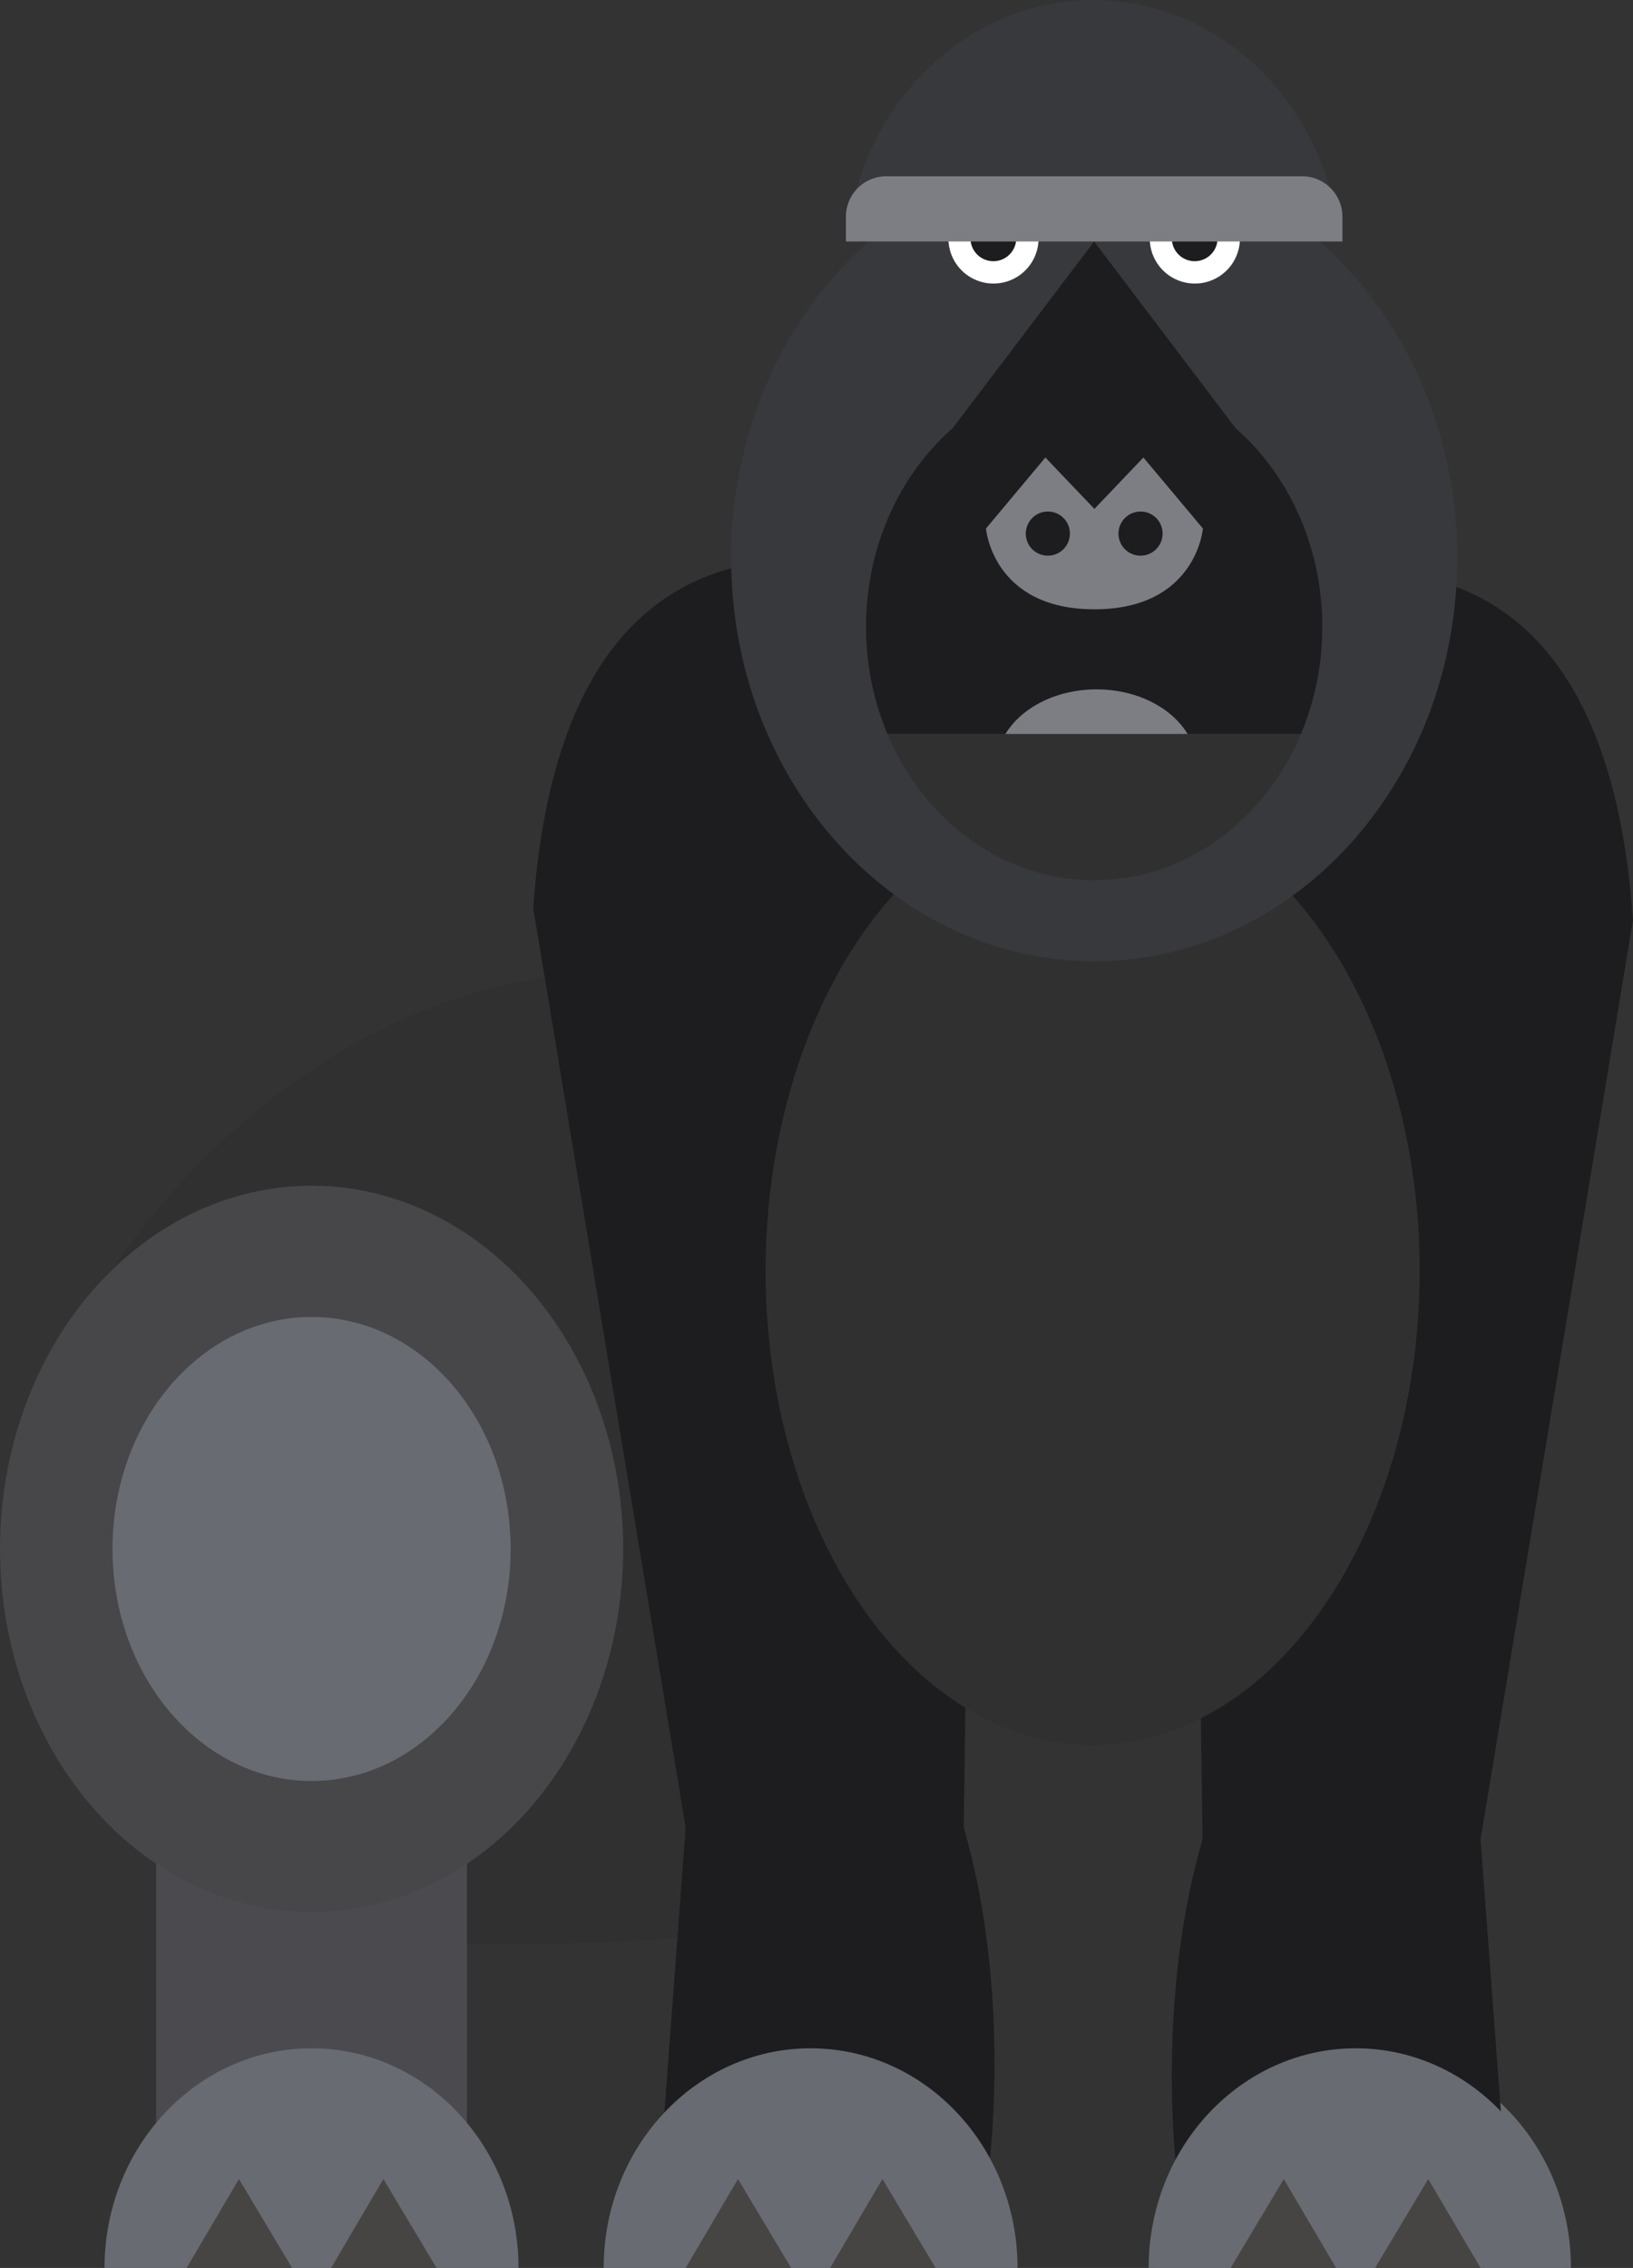 <svg xmlns="http://www.w3.org/2000/svg" viewBox="0 0 499.87 694"><rect x="0" y="0" width="499.87" height="694" fill="#333333" stroke="none"/><defs><style>.cls-1{fill:#303031;}.cls-2{fill:#686b71;}.cls-3{fill:#474544;}.cls-4{fill:#4b4b4f;}.cls-5{fill:#47474a;}.cls-6{fill:#1d1d1f;}.cls-7{fill:#38393c;}.cls-8{fill:#fff;}.cls-9{fill:#7c7e83;}</style></defs><title>Gorilla</title><g id="Layer_2" data-name="Layer 2"><g id="Слой_1" data-name="Слой 1"><path class="cls-1" d="M34.44,388.48s56.22-91.17,156.31-91.17L254.1,589.19S68.26,610.83,47.81,570.37Z"/><path class="cls-2" d="M417.52,626.79c-35,0-63.33,30.11-63.33,67.21H480.87C480.87,656.9,452.52,626.79,417.52,626.79Z"/><polygon class="cls-3" points="411.57 694 395.3 666.79 379.28 694 411.57 694"/><polygon class="cls-3" points="455.79 694 439.51 666.79 423.49 694 455.79 694"/><rect class="cls-4" x="47.81" y="517.98" width="95.12" height="142.41"/><path class="cls-2" d="M95.37,626.79C60.38,626.79,32,656.9,32,694H158.72C158.72,656.9,130.37,626.79,95.37,626.79Z"/><polygon class="cls-3" points="89.41 694 73.14 666.79 57.12 694 89.41 694"/><polygon class="cls-3" points="133.63 694 117.36 666.79 101.34 694 133.63 694"/><ellipse class="cls-5" cx="95.38" cy="473.99" rx="95.38" ry="111.16"/><path class="cls-2" d="M156.31,474c0,39.23-27.28,71-60.93,71s-60.94-31.79-60.94-71,27.28-71,60.94-71S156.31,434.77,156.31,474Z"/><path class="cls-6" d="M327.89,196.91s-152.32-95.32-164.67,81l46.66,281.28L202.33,660.4H303s6.39-51.82-8-101.22L297,415.79Z"/><path class="cls-2" d="M248.13,626.79c-35,0-63.34,30.11-63.34,67.21H311.47C311.47,656.9,283.13,626.79,248.13,626.79Z"/><polygon class="cls-3" points="242.17 694 225.9 666.79 209.88 694 242.17 694"/><polygon class="cls-3" points="286.39 694 270.12 666.79 254.1 694 286.39 694"/><path class="cls-6" d="M335.2,200.51s152.32-95.31,164.67,81L453.21,562.79,460.76,664H360.11s-6.39-51.81,8-101.21l-2.06-143.4Z"/><path class="cls-2" d="M415,626.79c35,0,63.34,30.11,63.34,67.21H351.61C351.61,656.9,380,626.79,415,626.79Z"/><polygon class="cls-3" points="420.92 694 437.19 666.79 453.21 694 420.92 694"/><polygon class="cls-3" points="376.7 694 392.97 666.79 408.99 694 376.7 694"/><ellipse class="cls-1" cx="334.46" cy="388.9" rx="100.11" ry="145.12"/><path class="cls-7" d="M408.67,63.92C401,27.33,370.8,0,334.67,0s-66.36,27.33-74,63.92Z"/><path class="cls-7" d="M403.82,73.84H266.05c-25.74,22.61-42.25,57.59-42.25,96.87,0,68.17,49.75,123.44,111.13,123.44s111.14-55.27,111.14-123.44C446.07,131.43,429.56,96.45,403.82,73.84Z"/><path class="cls-8" d="M317.91,72.8a13.8,13.8,0,1,1-13.79-13.63A13.71,13.71,0,0,1,317.91,72.8Z"/><path class="cls-6" d="M311.07,72.8a7,7,0,1,1-6.95-6.87A6.91,6.91,0,0,1,311.07,72.8Z"/><path class="cls-8" d="M379.55,72.8a13.8,13.8,0,1,1-13.8-13.63A13.72,13.72,0,0,1,379.55,72.8Z"/><path class="cls-6" d="M372.7,72.8a7,7,0,1,1-6.95-6.87A6.91,6.91,0,0,1,372.7,72.8Z"/><path class="cls-6" d="M404.76,191.83a84.74,84.74,0,0,1-6.52,32.77H271.65a84,84,0,0,1-6.54-32.77c0-24.68,10.38-46.67,26.56-60.87L334.92,73.9,378.2,131C394.38,145.16,404.76,167.15,404.76,191.83Z"/><path class="cls-9" d="M350,140l-15,15.73-15-15.73-18.19,21.73s2,24.72,33.2,24.72,33.21-24.72,33.21-24.72Z"/><path class="cls-6" d="M327.5,163.2a6.75,6.75,0,1,1-6.75-6.66A6.71,6.71,0,0,1,327.5,163.2Z"/><path class="cls-6" d="M355.87,163.2a6.75,6.75,0,1,1-6.75-6.66A6.71,6.71,0,0,1,355.87,163.2Z"/><path class="cls-9" d="M410.92,73.9V66.23a12.36,12.36,0,0,0-12.43-12.29H271.38a12.37,12.37,0,0,0-12.44,12.29V73.9Z"/><path class="cls-1" d="M398.24,224.6C387.13,251,363,269.37,334.92,269.37S282.74,251,271.65,224.6Z"/><path class="cls-9" d="M307.77,224.6c4.89-8.06,15.54-13.65,27.89-13.65s23,5.59,27.87,13.65Z"/></g></g></svg>